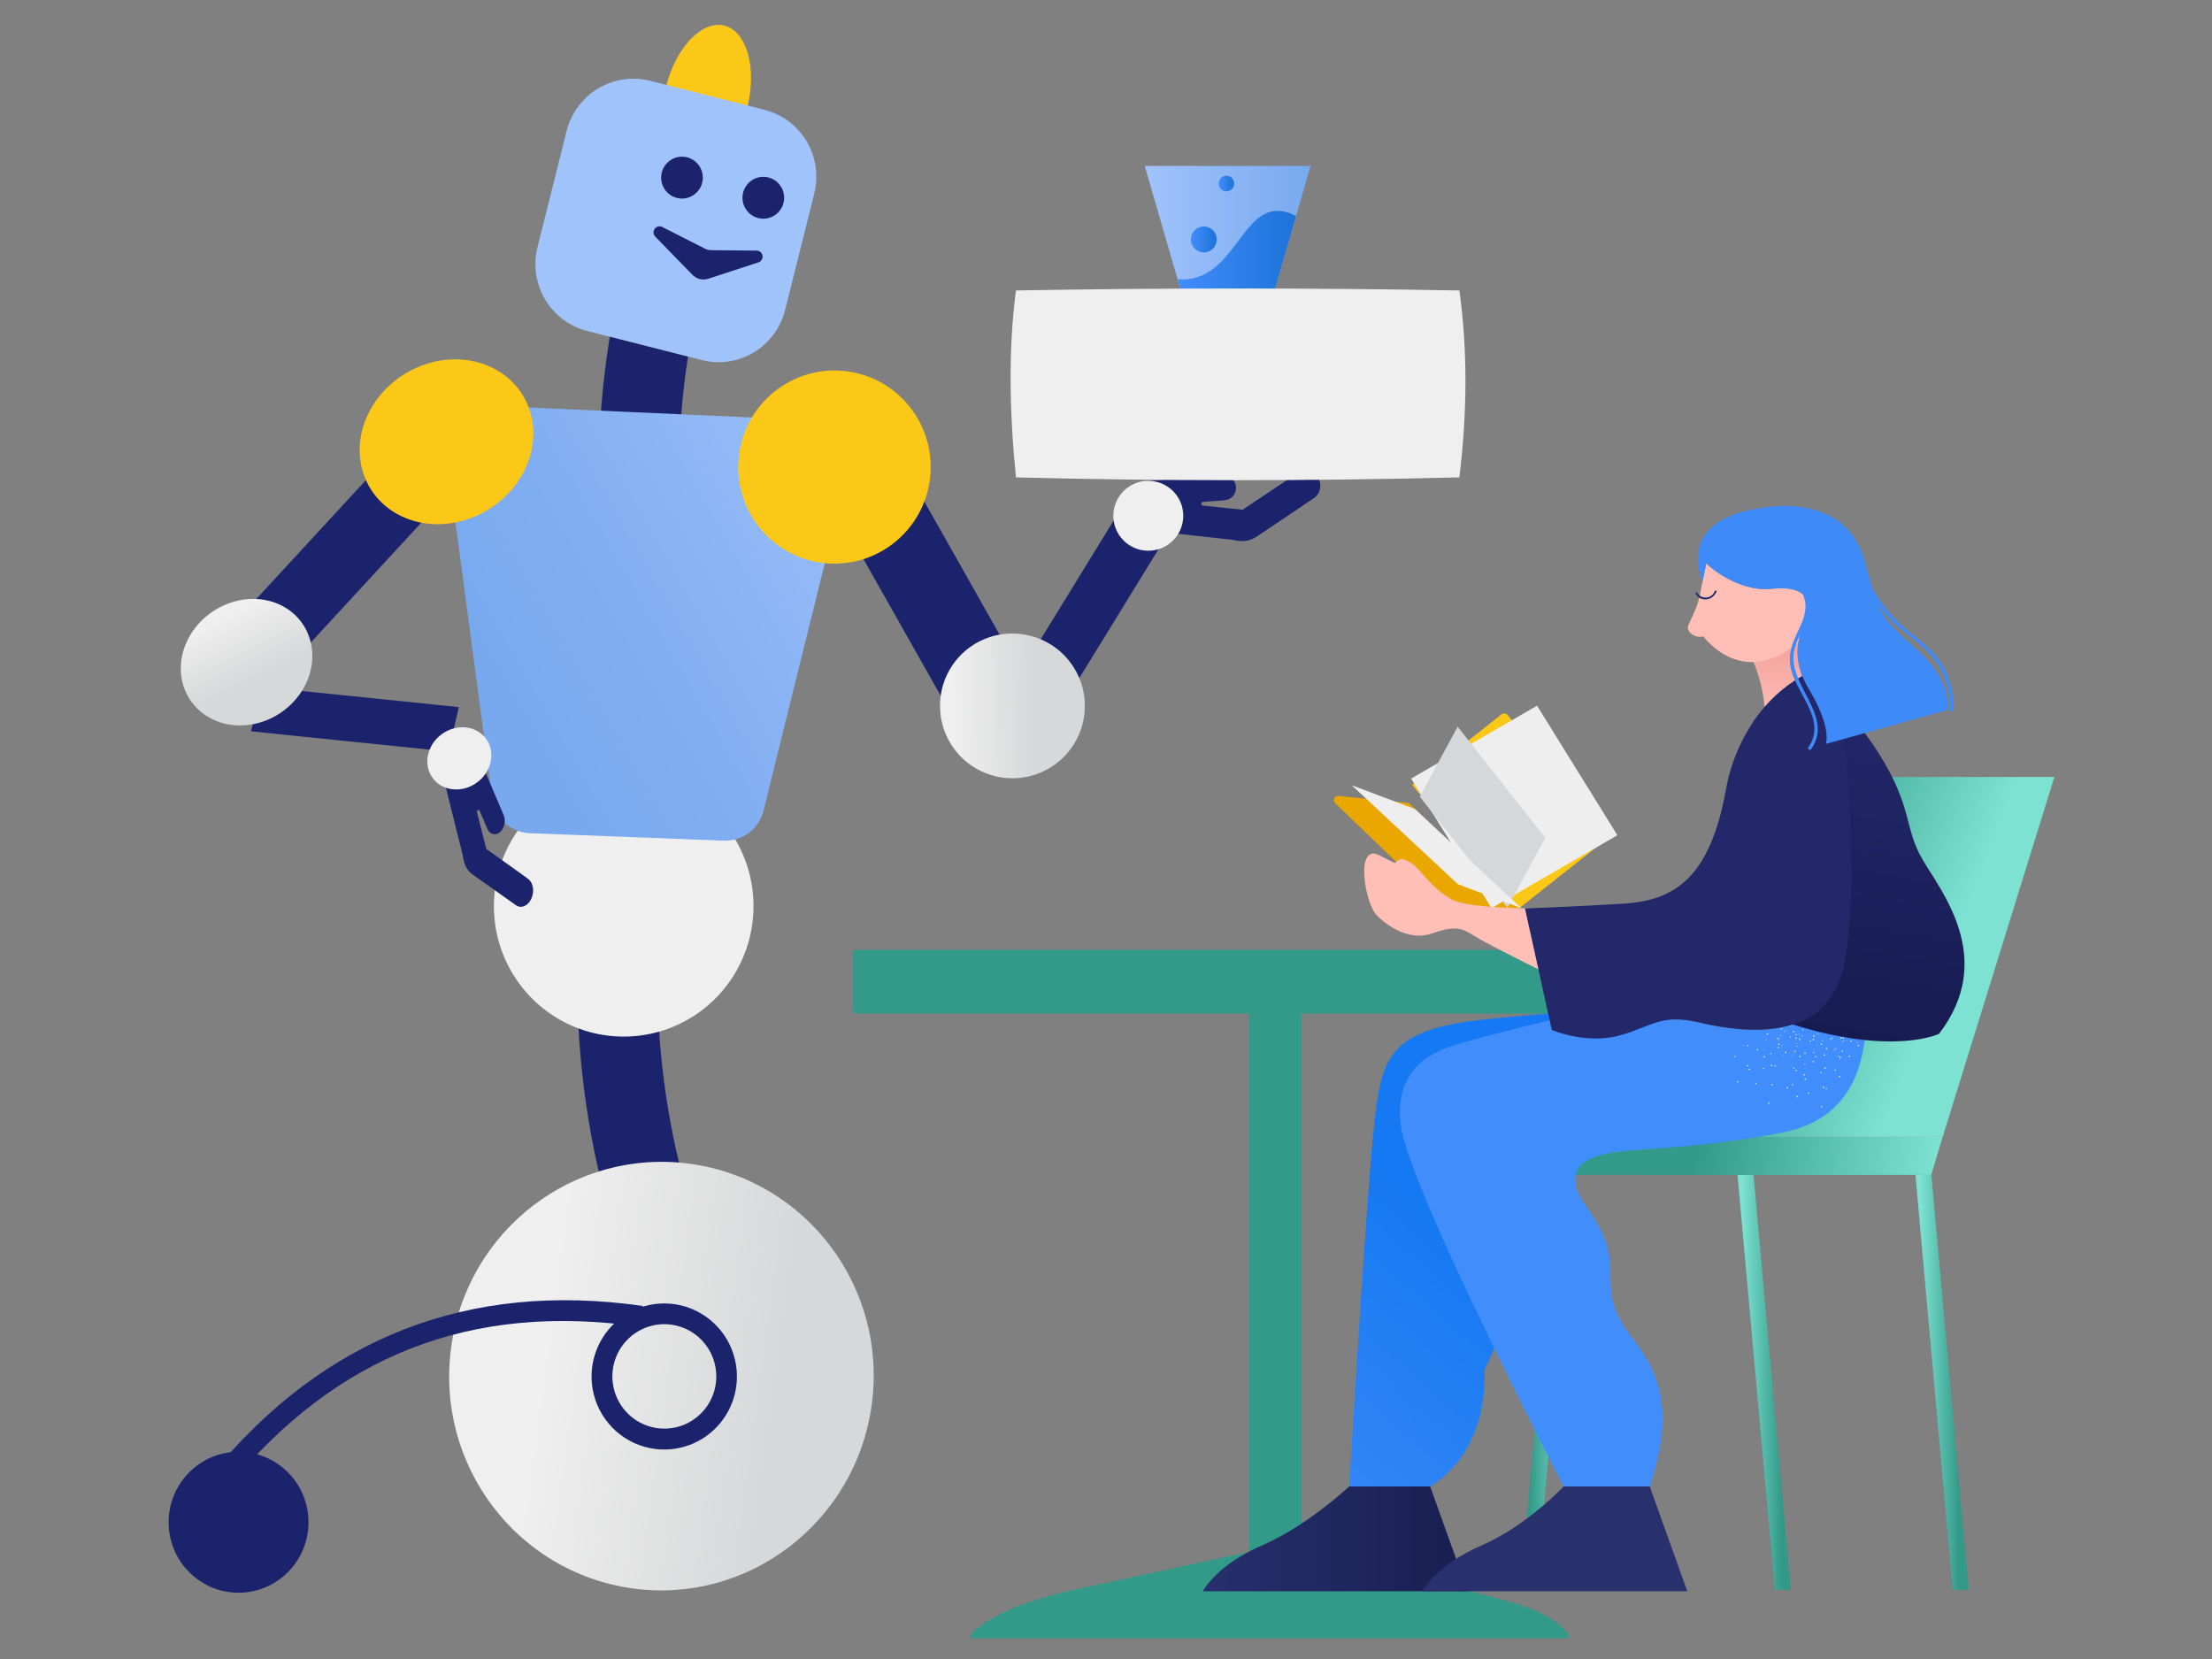 <svg width="560" height="420" viewBox="0 0 560 420" fill="none" xmlns="http://www.w3.org/2000/svg">
<rect x="0" y="0" width="560" height="420" fill="#808080" stroke="none"/>
<path d="M328.845 249.92H316.905V400.241H328.845V249.92Z" fill="#339989"/>
<path d="M320.714 264.516C321.952 264.512 322.869 263.585 322.868 262.338C322.867 261.019 321.997 260.151 320.678 260.153C319.428 260.155 318.508 261.071 318.507 262.314C318.507 263.575 319.454 264.52 320.714 264.516Z" fill="#339989"/>
<path d="M318.735 269.038C318.762 267.937 318.023 267.119 316.979 267.096C316.954 267.095 316.931 267.1 316.906 267.1V270.789C317.938 270.781 318.709 270.051 318.735 269.038Z" fill="#339989"/>
<path d="M325.742 263.207C327.034 263.271 328.195 262.271 328.19 260.988C328.186 259.818 327.414 258.808 326.169 258.663C324.914 258.517 323.636 259.488 323.667 260.835C323.604 262.07 324.545 263.147 325.742 263.207Z" fill="#339989"/>
<path d="M322.071 269.491C323.14 269.613 324.064 268.642 324.103 267.555C324.141 266.507 323.206 265.591 322.154 265.589C320.963 265.586 320.103 266.411 320.096 267.564C320.089 268.625 320.968 269.483 322.071 269.491Z" fill="#339989"/>
<path d="M328.845 256.6V251.952C327.912 252.318 327.183 253.27 327.182 254.27C327.181 255.37 327.866 256.244 328.845 256.6Z" fill="#339989"/>
<path d="M319.254 259.526C320.539 259.572 321.728 258.423 321.728 257.141C321.728 255.917 320.735 254.654 319.321 254.738C317.954 254.72 316.996 255.698 316.939 257.072C316.881 258.464 318.09 259.484 319.254 259.526Z" fill="#339989"/>
<path d="M328.845 251.717V249.92H320.503C320.419 250.231 320.378 250.559 320.39 250.917C320.172 250.497 319.909 250.171 319.607 249.92H316.905V254.221C317.237 254.367 317.595 254.453 317.954 254.443C318.738 254.421 319.476 254.172 319.878 253.49C320.236 252.883 320.408 252.166 320.649 251.531C321.203 252.68 322.181 253.296 323.604 253.065C325.072 252.827 325.61 251.76 325.872 250.281C326.645 251.487 327.665 251.954 328.845 251.717Z" fill="#339989"/>
<path d="M324.597 253.238C323.173 253.268 322.05 254.267 322.006 255.648C321.965 256.94 323.163 258.208 324.489 258.212C325.662 258.214 327.006 257.235 326.951 255.761C327.133 254.522 325.87 253.211 324.597 253.238Z" fill="#339989"/>
<path d="M317.596 263.701C317.599 263.092 317.323 262.544 316.905 262.168V265.276C317.318 264.901 317.592 264.355 317.596 263.701Z" fill="#339989"/>
<path d="M327.263 268.185C327.901 268.194 328.465 267.913 328.845 267.475V264.818C328.484 264.38 327.955 264.097 327.339 264.08C326.261 264.051 325.235 265.054 325.232 266.137C325.23 267.231 326.161 268.17 327.263 268.185Z" fill="#339989"/>
<path d="M328.845 273.148V269.604C328.8 269.601 328.757 269.592 328.711 269.592C327.702 269.593 326.925 270.383 326.936 271.394C326.948 272.407 327.733 273.173 328.747 273.159C328.781 273.158 328.812 273.15 328.845 273.148Z" fill="#339989"/>
<path d="M326.3 277.988C326.298 277.18 325.701 276.599 324.878 276.603C324.057 276.608 323.479 277.191 323.485 278.009C323.491 278.786 324.135 279.434 324.897 279.43C325.64 279.427 326.301 278.747 326.3 277.988Z" fill="#339989"/>
<path d="M326.318 282.232C325.727 282.221 325.247 282.663 325.239 283.223C325.233 283.738 325.709 284.186 326.269 284.194C326.83 284.201 327.298 283.773 327.313 283.24C327.328 282.701 326.876 282.242 326.318 282.232Z" fill="#339989"/>
<path d="M319.867 274.121C319.865 273.278 319.137 272.549 318.279 272.53C317.732 272.518 317.207 272.858 316.905 273.333V275.042C317.191 275.475 317.687 275.76 318.264 275.764C319.23 275.769 319.87 275.113 319.867 274.121Z" fill="#339989"/>
<path d="M328.845 275.84C328.725 276.061 328.654 276.32 328.656 276.611C328.658 276.856 328.731 277.09 328.845 277.302V275.84Z" fill="#339989"/>
<path d="M325.215 272.783C325.228 271.86 324.426 271.032 323.504 271.017C322.601 271.002 321.757 271.842 321.759 272.753C321.762 273.731 322.494 274.462 323.476 274.468C324.466 274.474 325.2 273.762 325.215 272.783Z" fill="#339989"/>
<path d="M320.938 279.399C320.941 278.62 320.443 278.119 319.668 278.12C318.942 278.122 318.34 278.695 318.334 279.39C318.328 280.017 319.023 280.713 319.659 280.718C320.355 280.725 320.935 280.127 320.938 279.399Z" fill="#339989"/>
<path d="M321.146 283.763C320.651 283.725 320.274 284.035 320.232 284.514C320.189 285.006 320.543 285.453 321.003 285.488C321.469 285.523 321.908 285.136 321.943 284.657C321.976 284.217 321.602 283.798 321.146 283.763Z" fill="#339989"/>
<path d="M328.845 400.863H316.905C316.56 400.863 316.281 400.584 316.281 400.24V249.92C316.281 249.576 316.56 249.296 316.905 249.296H328.845C329.189 249.296 329.468 249.576 329.468 249.92V400.24C329.468 400.584 329.189 400.863 328.845 400.863ZM317.528 399.617H328.222V250.543H317.528V399.617Z" fill="#339989"/>
<path d="M327.47 393.659V393.644H327.422H315.53H315.482V393.659L272.221 403.051C260.532 405.631 250.666 409.423 246.264 414.127H315.482H327.471H396.689C392.291 408.665 384.853 406.692 372.406 403.507L327.47 393.659Z" fill="#339989"/>
<path d="M396.688 414.75H246.264C246.015 414.75 245.791 414.603 245.692 414.375C245.593 414.147 245.639 413.883 245.808 413.701C249.961 409.264 259.293 405.266 272.086 402.443L315.234 393.075C315.311 393.04 315.394 393.021 315.482 393.021H327.47C327.563 393.021 327.65 393.042 327.729 393.077L372.539 402.898C384.614 405.988 392.576 408.027 397.174 413.736C397.324 413.923 397.354 414.18 397.251 414.396C397.147 414.613 396.928 414.75 396.688 414.75ZM247.813 413.504H395.308C390.828 408.866 383.29 406.936 372.25 404.11L327.337 394.268L315.615 394.268L272.353 403.66C260.845 406.2 252.233 409.664 247.813 413.504Z" fill="#339989"/>
<path d="M429.177 241.073H216.573V255.991H429.177V241.073Z" fill="#339989"/>
<path d="M429.177 256.614H216.573C216.229 256.614 215.95 256.335 215.95 255.991V241.073C215.95 240.729 216.229 240.45 216.573 240.45H429.176C429.52 240.45 429.8 240.729 429.8 241.073V255.991C429.8 256.335 429.521 256.614 429.177 256.614ZM217.197 255.368H428.553V241.696H217.197V255.368Z" fill="#339989"/>
<path d="M357.517 198.729L380.114 180.859C380.586 180.486 381.281 180.554 381.666 181.011L406.874 210.944C407.259 211.401 407.189 212.075 406.716 212.448L384.12 230.318L357.517 198.729Z" fill="#FCC817"/>
<path d="M338.991 201.504L356.716 203.319L386.958 232.423L366.434 230.322C366.164 230.294 365.915 230.182 365.731 230.004L337.973 203.292C337.23 202.577 337.904 201.393 338.991 201.504Z" fill="#E9A700"/>
<path d="M377.589 229.899L409.464 211.448L389.128 178.656L357.253 197.107L377.589 229.899Z" fill="#EEEEEE"/>
<path d="M359.445 201.702L369.021 183.962L391.215 212.077L381.639 229.817L359.445 201.702Z" fill="#D6D7D8"/>
<path d="M358.223 204.829L342.193 198.783L369.105 223.854L385.136 229.9L358.223 204.829Z" fill="#EEEEEE"/>
<path d="M498.421 402.5H494.369L484.916 297.443H488.922L488.956 297.322L498.421 402.5Z" fill="url(#paint0_linear_6_272)"/>
<path d="M453.387 402.5H449.335L439.882 297.443H443.888L443.922 297.322L453.387 402.5Z" fill="url(#paint1_linear_6_272)"/>
<path d="M384.891 402.5H388.944L398.395 297.443H394.39L394.357 297.322L384.891 402.5Z" fill="url(#paint2_linear_6_272)"/>
<path d="M341.6 402.5H345.653L355.104 297.443H351.099L351.065 297.322L341.6 402.5Z" fill="url(#paint3_linear_6_272)"/>
<path d="M394.355 297.432L488.924 297.445L491.825 287.805H394.355V297.432Z" fill="url(#paint4_linear_6_272)"/>
<path d="M491.825 287.805H438.127L466.402 196.7L520.1 196.7L491.825 287.805Z" fill="url(#paint5_linear_6_272)"/>
<path d="M394.355 297.432L351.024 297.52V287.774L394.355 287.805V297.432Z" fill="url(#paint6_linear_6_272)"/>
<path d="M348.647 231.809C348.647 231.809 355.204 238.837 362.446 236.333C369.688 233.829 370.458 235.379 375.125 238.039C377.139 239.185 384.886 243.158 390.918 246.135L387.988 229.994C380.643 229.905 370.681 229.439 367.545 227.721C362.399 224.892 359.585 219.989 357.388 218.592C355.171 217.179 354.43 217.054 353.176 218.492C353.176 218.492 351.971 217.982 348.974 216.412C342.968 213.718 345.607 229.032 348.647 231.809Z" fill="#FFBEB6"/>
<path d="M362.069 376.317H341.568C341.568 376.317 345.725 306.387 347.669 286.983C349.623 267.481 350.814 260.516 377.447 257.908C407.859 254.929 426.343 254.988 426.343 254.988L395.698 280.873C388.536 286.923 385.426 296.519 387.676 305.626L388.036 307.083C389.364 312.464 388.843 318.137 386.555 323.185L375.798 346.918C375.8 346.917 377.546 366.751 362.069 376.317Z" fill="url(#paint7_linear_6_272)"/>
<path d="M472.567 260.534C471.527 264.569 471.821 282.765 451.087 286.758C427.054 291.386 412.558 290.434 405.61 292.331C399.964 293.873 398.34 296.031 398.937 300.039C399.536 304.041 405.265 308.688 407.066 316.297C408.867 323.905 405.473 328.676 412.774 338.078C419.896 347.251 424.219 356.351 417.653 376.317L395.853 376.319C395.853 376.319 356.647 300.804 354.649 284.988C352.65 269.171 364.499 265.635 370.101 264.029C372.222 263.417 379.291 261.466 393.648 257.941C396.721 260.01 403.594 263.882 409.937 262.154C418.42 259.834 420.344 256.553 430.181 258.874C436.014 260.248 446.394 262.099 454.716 259.098C460.618 260.049 466.588 260.528 472.567 260.534Z" fill="#428DFC"/>
<path d="M456.299 171.175C452.811 173.134 449.68 175.672 447.04 178.681L446.741 178.913C446.355 174.965 445.384 171.099 443.858 167.439C447.068 167.221 450.881 165.894 455.273 162.641C454.817 165.526 455.173 168.481 456.299 171.175Z" fill="url(#paint8_linear_6_272)"/>
<path d="M457.774 155.025C457.577 156.386 455.856 158.959 455.272 162.64C441.028 174.69 431.242 161.115 431.242 161.115C429.175 161.721 426.652 159.866 427.462 158.196C430.735 151.442 430.263 150.506 431.018 147.192C431.215 146.328 431.378 145.545 431.515 144.878C431.535 144.79 431.555 144.701 431.569 144.62C431.677 144.069 431.766 143.612 431.827 143.272L431.942 142.612C431.942 142.612 439.516 150.01 448.584 149.05C457.652 148.097 458.135 152.514 457.774 155.025Z" fill="#FFBEB6"/>
<path opacity="0.71" d="M460.615 261.554C460.566 261.521 460.5 261.532 460.466 261.58C460.433 261.623 460.439 261.686 460.482 261.72C460.483 261.721 460.485 261.722 460.486 261.723C460.535 261.756 460.601 261.745 460.635 261.696C460.665 261.65 460.656 261.59 460.615 261.554ZM451.527 267.067C451.471 267.08 451.435 267.134 451.445 267.189C451.457 267.246 451.511 267.281 451.567 267.27C451.62 267.259 451.656 267.209 451.649 267.156C451.641 267.099 451.589 267.059 451.533 267.066C451.531 267.066 451.529 267.066 451.527 267.067ZM451.139 264.59C451.08 264.595 451.039 264.647 451.044 264.705C451.057 264.765 451.113 264.803 451.173 264.794C451.23 264.783 451.266 264.728 451.255 264.671C451.248 264.618 451.199 264.581 451.147 264.588C451.145 264.588 451.142 264.589 451.139 264.59ZM450.738 262.099C450.681 262.115 450.646 262.17 450.656 262.228C450.666 262.283 450.718 262.319 450.772 262.31C450.828 262.301 450.866 262.249 450.86 262.194C450.851 262.135 450.798 262.093 450.738 262.099ZM441.329 264.616C441.284 264.591 441.227 264.602 441.194 264.643C441.158 264.686 441.163 264.751 441.207 264.787C441.25 264.823 441.314 264.818 441.351 264.774C441.353 264.772 441.356 264.769 441.357 264.765C441.391 264.717 441.378 264.651 441.329 264.616ZM456.061 264.031C456.033 263.985 455.972 263.971 455.926 264C455.923 264.001 455.921 264.003 455.918 264.004C455.874 264.029 455.858 264.086 455.884 264.13C455.887 264.134 455.889 264.137 455.891 264.14C455.915 264.186 455.972 264.205 456.018 264.18C456.021 264.178 456.025 264.177 456.027 264.174C456.075 264.147 456.093 264.086 456.065 264.038C456.064 264.036 456.062 264.033 456.061 264.031ZM454.749 261.888C454.719 261.844 454.66 261.829 454.613 261.854C454.592 261.875 454.572 261.888 454.565 261.909V261.923C454.553 261.95 454.559 261.984 454.579 262.005C454.58 262.012 454.585 262.018 454.593 262.019H454.6C454.607 262.026 454.613 262.039 454.627 262.045C454.655 262.054 454.687 262.051 454.715 262.039C454.765 262.006 454.78 261.939 454.749 261.888ZM453.437 259.751C453.407 259.704 453.344 259.69 453.297 259.722C453.25 259.753 453.237 259.815 453.268 259.862C453.297 259.907 453.357 259.921 453.403 259.893C453.451 259.865 453.467 259.801 453.438 259.753C453.438 259.752 453.438 259.751 453.437 259.751ZM446.53 265.57C446.472 265.559 446.417 265.595 446.401 265.652C446.385 265.708 446.418 265.765 446.474 265.781C446.53 265.796 446.587 265.763 446.603 265.708C446.604 265.705 446.604 265.702 446.605 265.699C446.613 265.644 446.583 265.59 446.53 265.57ZM447.115 263.133C447.058 263.12 447.002 263.153 446.986 263.208C446.976 263.267 447.013 263.321 447.071 263.331C447.122 263.341 447.173 263.312 447.19 263.262C447.201 263.206 447.169 263.151 447.115 263.133ZM464.749 270.831C464.684 270.742 464.561 270.721 464.471 270.783C464.384 270.849 464.368 270.973 464.433 271.061C464.498 271.144 464.616 271.164 464.702 271.103C464.79 271.045 464.814 270.927 464.756 270.839C464.753 270.837 464.751 270.833 464.749 270.831ZM461.995 266.944C461.933 266.856 461.811 266.835 461.723 266.896C461.634 266.955 461.609 267.073 461.665 267.163C461.668 267.167 461.671 267.172 461.675 267.176C461.737 267.264 461.859 267.286 461.947 267.223C462.036 267.158 462.057 267.034 461.995 266.944ZM459.243 263.065C459.177 262.976 459.055 262.955 458.964 263.017C458.876 263.076 458.852 263.195 458.911 263.282C458.912 263.285 458.915 263.287 458.917 263.29C458.979 263.38 459.103 263.401 459.193 263.338C459.28 263.276 459.303 263.155 459.243 263.065ZM447.855 279.106C447.749 279.089 447.648 279.158 447.624 279.263C447.606 279.369 447.678 279.469 447.783 279.487C447.785 279.487 447.785 279.487 447.787 279.487C447.895 279.506 447.999 279.433 448.018 279.324C448.018 279.324 448.018 279.324 448.018 279.324C448.036 279.221 447.968 279.125 447.866 279.107C447.863 279.107 447.859 279.107 447.855 279.106ZM448.651 274.403C448.545 274.385 448.446 274.456 448.427 274.561C448.427 274.563 448.426 274.565 448.426 274.567C448.407 274.674 448.477 274.777 448.582 274.799C448.691 274.814 448.792 274.742 448.814 274.635C448.827 274.527 448.757 274.427 448.651 274.403ZM449.446 269.708C449.339 269.694 449.239 269.766 449.215 269.871C449.198 269.979 449.272 270.079 449.379 270.096C449.484 270.112 449.582 270.043 449.603 269.94C449.624 269.835 449.557 269.732 449.45 269.71C449.449 269.708 449.448 269.708 449.446 269.708ZM450.235 265.011C450.129 265 450.033 265.072 450.01 265.175C449.991 265.283 450.063 265.388 450.172 265.407C450.28 265.426 450.385 265.353 450.404 265.245C450.423 265.136 450.351 265.032 450.242 265.013C450.24 265.013 450.238 265.013 450.235 265.011ZM451.037 260.315C450.931 260.297 450.831 260.369 450.813 260.475C450.813 260.477 450.813 260.477 450.813 260.479C450.79 260.582 450.855 260.685 450.958 260.708C450.962 260.709 450.966 260.709 450.969 260.71C451.072 260.729 451.172 260.663 451.192 260.56C451.192 260.556 451.193 260.551 451.194 260.547C451.212 260.44 451.144 260.339 451.037 260.315ZM468.685 263.371C468.595 263.31 468.473 263.335 468.412 263.426C468.351 263.517 468.376 263.639 468.466 263.7C468.468 263.702 468.471 263.704 468.474 263.706C468.567 263.761 468.685 263.733 468.746 263.644C468.806 263.557 468.783 263.438 468.697 263.378C468.692 263.376 468.689 263.373 468.685 263.371ZM457.815 276.554C457.709 276.576 457.643 276.679 457.666 276.785C457.689 276.89 457.792 276.957 457.897 276.934C458.006 276.911 458.077 276.805 458.053 276.696C458.024 276.592 457.92 276.53 457.815 276.554ZM456.755 271.912C456.654 271.93 456.585 272.025 456.602 272.127C456.603 272.132 456.604 272.138 456.606 272.144C456.628 272.249 456.731 272.316 456.836 272.293C456.836 272.293 456.836 272.293 456.837 272.293C456.946 272.27 457.016 272.164 456.993 272.055C456.968 271.95 456.862 271.886 456.759 271.912C456.757 271.912 456.756 271.912 456.755 271.912ZM455.688 267.264C455.583 267.29 455.519 267.396 455.545 267.501C455.567 267.606 455.67 267.674 455.775 267.65C455.775 267.65 455.775 267.65 455.776 267.65C455.884 267.626 455.953 267.521 455.932 267.413C455.904 267.307 455.795 267.241 455.688 267.264ZM454.627 262.623C454.522 262.648 454.458 262.754 454.483 262.857C454.483 262.859 454.484 262.859 454.484 262.861C454.503 262.961 454.6 263.027 454.701 263.007C454.705 263.006 454.71 263.005 454.715 263.004C454.818 262.984 454.886 262.886 454.866 262.783C454.865 262.78 454.865 262.776 454.864 262.772C454.838 262.667 454.734 262.6 454.627 262.623ZM439.984 273.682C439.901 273.624 439.789 273.645 439.732 273.727C439.727 273.734 439.722 273.742 439.719 273.75C439.662 273.839 439.689 273.957 439.778 274.014C439.778 274.015 439.779 274.016 439.78 274.016C439.87 274.075 439.989 274.05 440.048 273.961C440.05 273.959 440.051 273.956 440.052 273.954C440.107 273.86 440.076 273.739 439.984 273.682ZM442.52 269.653C442.432 269.593 442.314 269.617 442.255 269.703C442.252 269.707 442.25 269.711 442.248 269.714C442.188 269.805 442.213 269.926 442.302 269.987C442.399 270.035 442.517 270.006 442.581 269.919C442.634 269.828 442.607 269.711 442.52 269.653ZM445.048 265.617C444.959 265.557 444.838 265.58 444.777 265.669C444.776 265.669 444.775 265.67 444.775 265.671C444.715 265.763 444.74 265.886 444.831 265.947C444.833 265.948 444.835 265.95 444.837 265.951C444.924 266.009 445.041 265.983 445.098 265.896C445.099 265.894 445.101 265.891 445.102 265.889C445.162 265.799 445.138 265.678 445.048 265.617ZM447.571 261.582C447.48 261.526 447.363 261.556 447.308 261.646C447.307 261.648 447.306 261.648 447.306 261.65C447.247 261.734 447.269 261.848 447.352 261.906C447.357 261.909 447.362 261.912 447.367 261.915C447.459 261.969 447.578 261.942 447.639 261.853C447.697 261.764 447.67 261.644 447.581 261.587C447.577 261.586 447.574 261.584 447.571 261.582ZM462.308 275.444C462.222 275.466 462.17 275.553 462.192 275.639C462.194 275.648 462.197 275.655 462.2 275.662C462.226 275.751 462.319 275.801 462.408 275.774C462.411 275.773 462.414 275.772 462.417 275.771C462.507 275.74 462.556 275.643 462.526 275.553C462.501 275.465 462.41 275.415 462.323 275.439C462.317 275.441 462.313 275.442 462.308 275.444ZM460.969 271.401C460.879 271.428 460.829 271.523 460.856 271.612C460.857 271.617 460.859 271.621 460.861 271.626C460.891 271.717 460.986 271.767 461.078 271.741C461.171 271.708 461.219 271.605 461.186 271.513C461.153 271.425 461.06 271.377 460.969 271.401ZM459.854 267.474C459.849 267.441 459.829 267.411 459.8 267.393H459.793C459.747 267.356 459.685 267.346 459.63 267.366C459.536 267.398 459.487 267.501 459.52 267.594C459.521 267.595 459.521 267.596 459.521 267.597C459.552 267.687 459.649 267.734 459.739 267.706C459.783 267.694 459.819 267.661 459.834 267.617C459.869 267.579 459.876 267.523 459.854 267.474ZM458.298 263.331C458.201 263.362 458.151 263.466 458.182 263.562C458.218 263.651 458.315 263.697 458.407 263.671C458.497 263.644 458.547 263.549 458.52 263.46C458.519 263.455 458.517 263.451 458.515 263.446C458.486 263.355 458.389 263.303 458.298 263.331ZM444.62 274.152C444.531 274.11 444.425 274.145 444.382 274.233C444.338 274.32 444.37 274.427 444.457 274.471C444.548 274.511 444.654 274.476 444.701 274.389C444.734 274.301 444.699 274.202 444.62 274.152ZM446.523 270.354C446.435 270.312 446.328 270.348 446.286 270.436C446.242 270.518 446.273 270.62 446.355 270.664C446.357 270.665 446.359 270.666 446.361 270.667C446.439 270.712 446.539 270.686 446.584 270.607C446.587 270.602 446.59 270.597 446.592 270.592C446.639 270.509 446.611 270.403 446.53 270.356C446.527 270.356 446.525 270.355 446.523 270.354ZM448.427 266.557C448.339 266.515 448.232 266.551 448.19 266.639C448.145 266.717 448.172 266.817 448.25 266.862C448.255 266.865 448.26 266.868 448.265 266.87C448.354 266.912 448.46 266.876 448.503 266.788C448.543 266.703 448.51 266.601 448.427 266.557ZM450.323 262.752C450.235 262.721 450.135 262.754 450.086 262.834C450.044 262.923 450.08 263.029 450.168 263.072C450.254 263.113 450.358 263.081 450.405 262.997C450.445 262.906 450.41 262.8 450.323 262.752ZM466.565 266.06C466.505 265.987 466.399 265.975 466.326 266.035C466.321 266.038 466.317 266.042 466.313 266.046C466.241 266.099 466.227 266.199 466.281 266.27C466.285 266.275 466.289 266.28 466.293 266.285C466.346 266.358 466.447 266.373 466.521 266.32C466.527 266.315 466.532 266.31 466.538 266.305C466.612 266.245 466.624 266.135 466.565 266.06ZM463.784 262.841C463.716 262.771 463.607 262.767 463.533 262.827C463.461 262.893 463.454 263.006 463.519 263.078C463.581 263.148 463.687 263.153 463.756 263.092C463.833 263.032 463.848 262.923 463.788 262.847C463.787 262.845 463.785 262.843 463.784 262.841ZM453.838 274.458C453.739 274.456 453.656 274.53 453.647 274.628C453.644 274.727 453.72 274.809 453.819 274.812C453.911 274.816 453.99 274.748 454.001 274.656C454.007 274.556 453.936 274.47 453.838 274.458ZM454.144 270.225C454.048 270.219 453.966 270.293 453.96 270.388C453.955 270.484 454.027 270.567 454.123 270.573C454.217 270.578 454.298 270.509 454.307 270.416C454.313 270.318 454.24 270.234 454.144 270.225ZM454.449 265.992C454.361 265.979 454.279 266.04 454.267 266.129C454.266 266.135 454.266 266.142 454.266 266.148C454.26 266.244 454.333 266.326 454.429 266.332C454.523 266.34 454.605 266.27 454.613 266.176C454.62 266.082 454.55 265.999 454.457 265.992C454.454 265.992 454.452 265.992 454.449 265.992ZM454.756 261.751C454.659 261.743 454.575 261.813 454.565 261.908V261.922C454.567 261.955 454.576 261.988 454.592 262.017H454.598C454.605 262.024 454.612 262.038 454.625 262.044C454.654 262.074 454.692 262.093 454.734 262.099C454.83 262.105 454.911 262.03 454.917 261.935C454.923 261.839 454.851 261.758 454.756 261.751ZM439.378 267.352C439.312 267.281 439.203 267.273 439.127 267.332C439.055 267.398 439.05 267.51 439.113 267.583C439.175 267.657 439.284 267.666 439.356 267.604C439.357 267.604 439.357 267.604 439.358 267.603C439.431 267.54 439.441 267.428 439.378 267.352ZM442.587 264.569C442.522 264.501 442.415 264.495 442.343 264.555C442.268 264.611 442.253 264.716 442.308 264.789C442.311 264.793 442.314 264.796 442.316 264.8C442.381 264.873 442.493 264.882 442.568 264.82C442.642 264.76 442.654 264.649 442.593 264.575C442.591 264.574 442.59 264.571 442.587 264.569ZM464.674 265.325C464.642 265.28 464.582 265.262 464.531 265.284C464.481 265.312 464.462 265.376 464.491 265.426V265.427C464.513 265.474 464.57 265.495 464.618 265.472C464.62 265.471 464.624 265.47 464.627 265.467C464.679 265.441 464.7 265.377 464.674 265.325ZM463.444 263.147C463.415 263.099 463.352 263.081 463.301 263.107C463.251 263.134 463.232 263.199 463.261 263.25C463.288 263.3 463.353 263.319 463.404 263.29C463.452 263.26 463.469 263.198 463.444 263.147ZM454.138 266.55C454.086 266.534 454.031 266.564 454.016 266.615C454.016 266.616 454.016 266.617 454.016 266.618C454 266.673 454.03 266.73 454.084 266.747C454.141 266.761 454.196 266.728 454.213 266.672C454.224 266.617 454.191 266.562 454.138 266.55ZM454.81 264.134C454.762 264.116 454.709 264.141 454.692 264.189C454.69 264.193 454.689 264.197 454.688 264.202C454.67 264.254 454.697 264.311 454.749 264.329C454.751 264.33 454.753 264.331 454.756 264.331C454.813 264.344 454.869 264.316 454.892 264.263C454.906 264.205 454.869 264.148 454.812 264.134C454.811 264.134 454.811 264.134 454.81 264.134ZM455.49 261.718C455.436 261.702 455.378 261.734 455.362 261.788C455.362 261.789 455.362 261.791 455.361 261.793C455.348 261.848 455.381 261.903 455.436 261.915C455.487 261.931 455.542 261.901 455.557 261.85C455.557 261.849 455.558 261.848 455.558 261.847C455.574 261.793 455.544 261.735 455.49 261.718ZM459.398 265.597C459.346 265.599 459.305 265.643 459.308 265.696C459.308 265.702 459.308 265.707 459.31 265.712C459.321 265.766 459.37 265.804 459.425 265.801C459.481 265.792 459.52 265.74 459.514 265.685C459.507 265.63 459.457 265.59 459.402 265.596C459.402 265.596 459.4 265.597 459.398 265.597ZM459.093 263.105C459.039 263.105 459.004 263.16 459.004 263.221C459.016 263.275 459.065 263.313 459.12 263.309C459.179 263.302 459.222 263.248 459.216 263.19C459.216 263.189 459.216 263.188 459.216 263.187C459.207 263.131 459.155 263.095 459.101 263.104C459.097 263.104 459.095 263.105 459.093 263.105ZM450.221 263.105C450.182 263.071 450.122 263.075 450.087 263.114C450.084 263.118 450.081 263.122 450.078 263.126C450.045 263.171 450.054 263.234 450.099 263.269C450.144 263.302 450.207 263.293 450.242 263.248C450.276 263.203 450.266 263.14 450.221 263.105ZM451.772 261.139C451.733 261.104 451.673 261.108 451.638 261.146C451.635 261.15 451.632 261.155 451.629 261.159C451.595 261.196 451.597 261.255 451.634 261.288C451.637 261.291 451.64 261.293 451.642 261.295C451.688 261.332 451.754 261.326 451.791 261.282C451.825 261.239 451.818 261.176 451.776 261.142C451.774 261.141 451.773 261.139 451.772 261.139ZM465.708 268.087C465.648 268.103 465.613 268.164 465.629 268.224C465.631 268.228 465.632 268.233 465.633 268.237C465.656 268.297 465.721 268.33 465.782 268.312C465.845 268.287 465.878 268.219 465.857 268.156C465.834 268.095 465.768 268.065 465.708 268.087ZM464.783 265.379C464.721 265.398 464.684 265.465 464.701 265.528C464.726 265.59 464.794 265.621 464.857 265.603C464.916 265.585 464.948 265.522 464.929 265.464C464.928 265.461 464.926 265.456 464.925 265.453C464.907 265.393 464.846 265.36 464.786 265.377C464.786 265.378 464.784 265.378 464.783 265.379ZM463.852 262.67C463.788 262.692 463.754 262.761 463.776 262.824C463.776 262.825 463.777 262.826 463.777 262.827C463.777 262.834 463.777 262.834 463.784 262.841C463.813 262.89 463.871 262.914 463.927 262.903C463.988 262.878 464.02 262.809 464.001 262.746C463.981 262.683 463.914 262.651 463.852 262.67ZM453.79 267.345C453.727 267.322 453.658 267.348 453.627 267.407C453.599 267.466 453.623 267.535 453.681 267.564C453.734 267.593 453.8 267.576 453.83 267.524C453.833 267.519 453.835 267.514 453.837 267.51C453.87 267.45 453.848 267.379 453.79 267.345ZM455.042 264.773C454.981 264.752 454.915 264.779 454.886 264.835C454.856 264.89 454.875 264.959 454.93 264.989C454.931 264.99 454.932 264.991 454.933 264.991C454.99 265.024 455.062 265.004 455.094 264.948C455.095 264.947 455.095 264.945 455.096 264.944C455.123 264.881 455.099 264.809 455.042 264.773ZM456.299 262.208C456.239 262.183 456.169 262.205 456.136 262.262C456.112 262.322 456.135 262.389 456.191 262.419C456.243 262.449 456.309 262.431 456.34 262.379C456.342 262.374 456.344 262.37 456.346 262.365C456.377 262.311 456.359 262.243 456.306 262.212C456.304 262.21 456.301 262.209 456.299 262.208ZM470.201 263.793C470.159 263.743 470.083 263.735 470.033 263.778C470.032 263.778 470.031 263.778 470.03 263.779C469.982 263.823 469.976 263.897 470.017 263.949C470.061 263.998 470.136 264.002 470.186 263.958C470.186 263.957 470.187 263.957 470.187 263.956C470.235 263.914 470.241 263.842 470.201 263.793ZM459.8 267.393H459.793C459.729 267.395 459.68 267.446 459.678 267.509C459.671 267.569 459.715 267.624 459.777 267.63C459.78 267.631 459.783 267.631 459.787 267.631C459.804 267.632 459.82 267.628 459.834 267.617C459.881 267.612 459.914 267.569 459.909 267.522C459.916 267.458 459.871 267.4 459.806 267.393C459.804 267.393 459.802 267.393 459.8 267.393ZM459.977 264.535C459.911 264.529 459.853 264.577 459.848 264.643C459.842 264.709 459.89 264.767 459.956 264.772C459.959 264.772 459.961 264.773 459.964 264.773C460.028 264.777 460.082 264.73 460.086 264.667C460.086 264.666 460.086 264.665 460.086 264.664C460.093 264.601 460.048 264.543 459.983 264.536C459.981 264.535 459.979 264.535 459.977 264.535ZM460.153 261.683C460.094 261.675 460.041 261.716 460.032 261.775C460.032 261.781 460.031 261.786 460.031 261.793C460.024 261.857 460.07 261.914 460.134 261.921C460.136 261.921 460.138 261.922 460.14 261.922C460.206 261.923 460.26 261.872 460.262 261.806C460.269 261.746 460.225 261.691 460.164 261.685C460.16 261.683 460.157 261.683 460.153 261.683ZM450.01 262.704C449.969 262.66 449.899 262.657 449.854 262.698C449.852 262.7 449.85 262.702 449.848 262.704C449.8 262.745 449.794 262.818 449.834 262.868C449.877 262.919 449.953 262.925 450.004 262.882C450.055 262.839 450.062 262.763 450.019 262.712C450.015 262.71 450.013 262.708 450.01 262.704ZM452.152 260.812C452.108 260.763 452.034 260.758 451.985 260.802C451.984 260.803 451.983 260.804 451.982 260.805C451.937 260.846 451.934 260.917 451.975 260.962C451.977 260.964 451.979 260.966 451.982 260.968C452.015 261.014 452.08 261.025 452.127 260.991C452.131 260.988 452.135 260.985 452.138 260.981C452.188 260.94 452.196 260.865 452.154 260.814C452.153 260.814 452.153 260.813 452.152 260.812ZM461.255 279.964C461.144 279.951 461.044 280.031 461.031 280.142C461.031 280.144 461.03 280.146 461.03 280.148C461.023 280.258 461.104 280.355 461.214 280.366C461.326 280.375 461.425 280.294 461.439 280.182C461.449 280.072 461.367 279.974 461.258 279.964C461.256 279.964 461.255 279.964 461.255 279.964ZM461.649 275.071C461.54 275.06 461.443 275.141 461.432 275.251C461.432 275.252 461.432 275.253 461.432 275.255C461.427 275.367 461.511 275.462 461.623 275.472C461.733 275.482 461.831 275.4 461.84 275.288C461.849 275.178 461.767 275.08 461.656 275.071C461.653 275.071 461.651 275.071 461.649 275.071ZM462.057 270.177C461.947 270.164 461.846 270.244 461.834 270.355C461.821 270.465 461.9 270.565 462.011 270.578C462.015 270.578 462.019 270.578 462.023 270.579C462.136 270.59 462.236 270.508 462.248 270.395C462.25 270.284 462.167 270.19 462.057 270.177ZM462.459 265.283C462.347 265.279 462.251 265.362 462.241 265.474C462.233 265.584 462.314 265.68 462.425 265.691C462.537 265.699 462.635 265.614 462.643 265.5C462.649 265.391 462.568 265.294 462.459 265.283ZM443.036 270.585C442.967 270.5 442.843 270.488 442.758 270.559C442.755 270.561 442.753 270.563 442.75 270.565C442.666 270.629 442.649 270.747 442.712 270.831C442.716 270.836 442.719 270.84 442.723 270.844C442.798 270.93 442.926 270.942 443.016 270.871C443.096 270.797 443.105 270.671 443.036 270.585ZM446.775 267.414C446.705 267.327 446.58 267.314 446.492 267.384C446.406 267.453 446.392 267.579 446.462 267.666C446.464 267.669 446.466 267.671 446.468 267.674C446.542 267.757 446.666 267.768 446.754 267.7C446.838 267.626 446.847 267.499 446.775 267.414ZM450.514 264.235C450.442 264.149 450.315 264.137 450.229 264.208C450.146 264.285 450.135 264.41 450.202 264.501C450.275 264.585 450.402 264.594 450.487 264.522C450.574 264.454 450.588 264.329 450.52 264.243C450.518 264.24 450.516 264.237 450.514 264.235ZM454.253 261.065C454.185 260.978 454.06 260.964 453.975 261.032C453.972 261.034 453.97 261.036 453.967 261.038C453.885 261.114 453.872 261.24 453.94 261.33C454.014 261.414 454.141 261.423 454.226 261.351C454.312 261.283 454.327 261.158 454.259 261.072C454.257 261.069 454.255 261.067 454.253 261.065ZM468.134 267.216C468.027 267.247 467.965 267.36 467.996 267.468C468.027 267.577 468.141 267.638 468.248 267.606C468.251 267.606 468.254 267.605 468.256 267.604C468.364 267.573 468.426 267.459 468.394 267.352C468.363 267.243 468.25 267.182 468.142 267.213C468.14 267.214 468.137 267.216 468.134 267.216ZM466.761 262.548C466.721 262.539 466.679 262.539 466.639 262.548C466.53 262.583 466.471 262.697 466.503 262.806C466.543 262.914 466.662 262.969 466.77 262.928C466.871 262.89 466.926 262.781 466.897 262.677C466.876 262.614 466.825 262.565 466.761 262.548ZM452.574 275.186C452.472 275.137 452.351 275.18 452.301 275.281C452.253 275.38 452.289 275.499 452.383 275.554C452.485 275.601 452.605 275.562 452.662 275.466C452.714 275.365 452.677 275.241 452.577 275.187C452.576 275.187 452.575 275.187 452.574 275.186ZM454.817 270.824C454.72 270.774 454.6 270.811 454.55 270.909C454.548 270.912 454.547 270.916 454.546 270.919C454.495 271.014 454.53 271.132 454.624 271.184C454.625 271.184 454.627 271.184 454.627 271.185C454.727 271.239 454.852 271.2 454.904 271.1C454.905 271.098 454.906 271.098 454.906 271.096C454.958 271.002 454.924 270.883 454.83 270.83C454.826 270.828 454.821 270.826 454.817 270.824ZM457.054 266.454C456.954 266.411 456.838 266.452 456.789 266.55C456.738 266.647 456.775 266.768 456.872 266.82C456.874 266.821 456.876 266.822 456.878 266.823C456.972 266.872 457.089 266.836 457.139 266.742C457.14 266.739 457.142 266.737 457.142 266.734C457.195 266.634 457.158 266.509 457.057 266.456C457.056 266.455 457.055 266.455 457.054 266.454ZM459.297 262.092C459.195 262.046 459.075 262.087 459.024 262.188C458.978 262.29 459.024 262.409 459.125 262.456C459.221 262.499 459.333 262.463 459.385 262.372C459.437 262.271 459.4 262.147 459.3 262.094C459.299 262.094 459.298 262.093 459.297 262.092ZM470.411 264.487C470.306 264.524 470.249 264.638 470.282 264.746C470.328 264.847 470.44 264.899 470.547 264.868C470.652 264.829 470.704 264.714 470.665 264.61C470.665 264.607 470.663 264.605 470.663 264.603C470.627 264.502 470.516 264.45 470.416 264.486C470.415 264.487 470.413 264.487 470.411 264.487ZM455.082 277.425C454.977 277.382 454.856 277.43 454.81 277.533C454.769 277.635 454.813 277.751 454.912 277.799C455.009 277.846 455.126 277.804 455.173 277.707C455.174 277.703 455.176 277.7 455.177 277.697C455.226 277.596 455.183 277.474 455.082 277.425ZM457.128 272.988C457.022 272.945 456.902 272.993 456.856 273.097C456.812 273.201 456.861 273.32 456.965 273.364C457.068 273.407 457.184 273.361 457.23 273.26C457.274 273.156 457.228 273.037 457.128 272.988ZM459.175 268.558C459.076 268.511 458.958 268.552 458.91 268.651C458.91 268.652 458.91 268.652 458.91 268.653C458.861 268.754 458.902 268.875 459.002 268.924C459.103 268.973 459.224 268.932 459.273 268.832C459.322 268.731 459.281 268.61 459.181 268.56C459.179 268.559 459.177 268.558 459.175 268.558ZM461.22 264.12C461.123 264.072 461.006 264.112 460.958 264.21C460.958 264.212 460.956 264.214 460.956 264.215C460.911 264.317 460.956 264.436 461.058 264.481C461.15 264.531 461.264 264.497 461.314 264.405C461.317 264.399 461.32 264.392 461.323 264.386C461.368 264.285 461.324 264.167 461.224 264.121C461.223 264.121 461.222 264.12 461.22 264.12ZM465.694 272.349C465.582 272.347 465.489 272.434 465.483 272.546C465.484 272.658 465.576 272.75 465.688 272.75C465.793 272.749 465.88 272.67 465.891 272.566C465.895 272.452 465.807 272.355 465.694 272.349ZM465.898 267.461C465.784 267.457 465.688 267.545 465.68 267.659C465.678 267.768 465.762 267.86 465.871 267.869C465.981 267.875 466.075 267.79 466.082 267.679C466.082 267.677 466.082 267.674 466.082 267.672C466.089 267.563 466.006 267.469 465.898 267.461ZM466.088 262.575C465.976 262.574 465.88 262.659 465.871 262.772C465.868 262.885 465.959 262.98 466.072 262.983C466.073 262.983 466.074 262.983 466.075 262.983C466.184 262.987 466.278 262.903 466.285 262.793C466.287 262.679 466.201 262.585 466.088 262.575ZM448.61 269.591C448.54 269.511 448.42 269.501 448.339 269.57C448.333 269.575 448.328 269.58 448.324 269.585C448.243 269.656 448.235 269.78 448.306 269.86C448.308 269.861 448.308 269.863 448.31 269.863C448.381 269.946 448.507 269.955 448.588 269.883C448.591 269.881 448.593 269.879 448.595 269.876C448.678 269.809 448.69 269.688 448.623 269.606C448.619 269.602 448.615 269.596 448.61 269.591ZM452.2 266.27C452.123 266.188 451.993 266.183 451.911 266.26C451.828 266.337 451.824 266.467 451.901 266.549C451.976 266.63 452.103 266.637 452.186 266.563C452.27 266.492 452.281 266.366 452.209 266.281C452.207 266.277 452.203 266.274 452.2 266.27ZM455.789 262.956C455.712 262.874 455.583 262.869 455.5 262.946C455.418 263.023 455.413 263.153 455.49 263.235C455.565 263.316 455.692 263.322 455.775 263.249C455.86 263.177 455.87 263.052 455.799 262.967C455.796 262.964 455.793 262.96 455.789 262.956ZM457.033 269.265C456.97 269.212 456.878 269.219 456.824 269.281C456.821 269.285 456.818 269.289 456.815 269.293C456.767 269.361 456.783 269.455 456.849 269.504C456.913 269.556 457.007 269.547 457.06 269.484C457.113 269.42 457.104 269.326 457.041 269.273C457.039 269.27 457.036 269.267 457.033 269.265ZM459.243 266.311C459.175 266.258 459.077 266.271 459.025 266.338C458.973 266.406 458.985 266.503 459.052 266.555C459.12 266.608 459.217 266.595 459.269 266.529C459.322 266.462 459.31 266.364 459.243 266.311ZM461.445 263.358C461.376 263.311 461.283 263.323 461.227 263.385C461.179 263.455 461.194 263.551 461.261 263.603C461.328 263.649 461.419 263.638 461.472 263.576C461.525 263.51 461.514 263.415 461.45 263.362C461.448 263.361 461.447 263.359 461.445 263.358ZM464.633 270.769C464.551 270.75 464.468 270.796 464.443 270.877C464.427 270.959 464.473 271.041 464.551 271.068C464.631 271.085 464.71 271.038 464.735 270.96C464.761 270.882 464.719 270.798 464.642 270.771C464.64 270.771 464.637 270.769 464.633 270.769ZM465.538 267.196C465.462 267.177 465.384 267.222 465.364 267.299C465.362 267.303 465.362 267.308 465.361 267.312C465.338 267.389 465.38 267.471 465.458 267.495C465.46 267.496 465.462 267.496 465.463 267.496C465.548 267.517 465.633 267.466 465.654 267.381C465.671 267.297 465.62 267.216 465.538 267.196ZM466.455 263.622C466.37 263.604 466.287 263.655 466.265 263.738C466.243 263.812 466.286 263.89 466.361 263.912C466.365 263.913 466.37 263.914 466.374 263.915C466.451 263.941 466.535 263.899 466.562 263.822C466.563 263.819 466.564 263.816 466.565 263.813C466.584 263.731 466.536 263.649 466.455 263.622ZM453.375 262.48C453.336 262.408 453.246 262.383 453.175 262.423C453.174 262.423 453.173 262.424 453.172 262.425C453.1 262.46 453.071 262.547 453.107 262.618C453.11 262.624 453.113 262.63 453.117 262.635C453.157 262.707 453.247 262.732 453.318 262.692C453.319 262.692 453.32 262.691 453.321 262.69C453.395 262.648 453.419 262.553 453.375 262.48ZM456.544 260.601C456.501 260.528 456.407 260.504 456.333 260.546C456.262 260.586 456.237 260.676 456.276 260.747C456.277 260.748 456.278 260.749 456.278 260.75C456.317 260.824 456.409 260.853 456.483 260.815C456.485 260.813 456.487 260.812 456.489 260.811C456.562 260.769 456.586 260.675 456.544 260.601ZM467.509 263.167C467.466 263.155 467.419 263.171 467.394 263.208C467.379 263.252 467.399 263.302 467.441 263.323C467.483 263.34 467.532 263.32 467.55 263.278C467.55 263.277 467.55 263.276 467.55 263.276C467.565 263.235 467.548 263.188 467.509 263.167ZM464.497 265.685C464.452 265.634 464.373 265.63 464.322 265.676C464.318 265.679 464.316 265.682 464.313 265.685C464.259 265.728 464.25 265.808 464.294 265.863C464.297 265.868 464.301 265.872 464.306 265.876C464.358 265.93 464.441 265.932 464.496 265.883C464.55 265.838 464.558 265.756 464.512 265.701C464.508 265.695 464.502 265.69 464.497 265.685ZM466.891 263.358C466.836 263.303 466.748 263.303 466.694 263.358C466.639 263.413 466.639 263.501 466.694 263.555C466.753 263.605 466.841 263.599 466.891 263.541C466.936 263.489 466.936 263.41 466.891 263.358Z" fill="white"/>
<path d="M490.895 261.725C490.895 261.725 479.406 267.346 453.9 259.376C447.632 257.393 441.502 254.997 435.551 252.203L443.839 182.772C444.81 181.34 445.877 179.976 447.034 178.689C447.034 178.689 447.027 178.682 447.041 178.682C447.258 178.438 447.476 178.199 447.693 177.968C447.728 177.924 447.767 177.883 447.809 177.846C448.033 177.614 448.251 177.383 448.468 177.165C448.944 176.688 449.406 176.246 449.869 175.824C450.093 175.62 450.325 175.415 450.548 175.225C451.221 174.633 451.874 174.116 452.479 173.66C452.683 173.511 452.881 173.36 453.077 173.217C454.049 172.516 454.9 171.979 455.572 171.584C455.845 171.427 456.089 171.291 456.3 171.175C456.245 171.039 456.191 170.903 456.151 170.767C456.212 170.726 456.28 170.678 456.342 170.631C464.156 175.974 470.771 182.89 475.764 190.939C484.241 204.476 482.025 209.471 486.627 217.447C491.221 225.423 505.599 242.566 490.895 261.725Z" fill="url(#paint9_linear_6_272)"/>
<path d="M466.809 244.397C465.082 253.108 459.964 257.45 453.9 259.376C445.721 261.975 435.824 260.199 430.182 258.872C420.345 256.552 418.421 259.832 409.937 262.153C401.453 264.466 392.861 260.758 392.861 260.758L386.069 229.982C386.069 229.982 398.245 229.56 411.093 228.764C423.989 227.967 432.881 222.196 436.926 200.003C437.989 193.834 440.346 187.961 443.84 182.771C444.812 181.339 445.879 179.975 447.035 178.688C447.035 178.688 447.028 178.681 447.042 178.681C447.26 178.437 447.477 178.198 447.695 177.967C447.729 177.923 447.768 177.882 447.81 177.845C448.035 177.613 448.252 177.383 448.47 177.164C448.945 176.681 449.408 176.238 449.87 175.823C450.095 175.619 450.326 175.415 450.55 175.224C451.222 174.632 451.875 174.115 452.48 173.659C452.684 173.51 452.882 173.36 453.079 173.217C454.051 172.515 454.901 171.978 455.574 171.583C455.846 171.427 456.09 171.291 456.301 171.175C456.746 172.285 457.28 173.357 457.899 174.38C463.983 184.541 462.196 188.359 462.196 188.359L466.615 187.127C469.031 202.978 469.732 229.628 466.809 244.397Z" fill="#23286B"/>
<path d="M362.07 376.317H341.568C341.568 376.317 330.867 386.372 319.403 391.291C307.939 396.209 304.5 402.85 304.5 402.85L371.57 402.848L362.07 376.317Z" fill="url(#paint10_linear_6_272)"/>
<path d="M417.652 376.317L395.852 376.317C395.852 376.317 386.45 386.371 374.986 391.29C363.521 396.209 360.082 402.849 360.082 402.849L427.153 402.847L417.652 376.317Z" fill="#28306D"/>
<path d="M429.299 150.367C430.599 152.469 433.512 152.118 434.56 149.806C434.686 149.527 434.267 149.368 434.142 149.645C433.668 150.94 432.235 151.606 430.941 151.131C430.404 150.934 429.95 150.557 429.656 150.065C429.502 149.814 429.144 150.118 429.299 150.367Z" fill="#1C2868"/>
<path d="M491.741 168.37C489.532 164.615 486.099 162.199 482.779 159.512C479.221 156.564 476.255 152.966 474.036 148.91C473.46 147.063 472.839 144.852 472.097 142.121C468.038 127.183 452.641 126.591 441.539 129.456C430.567 132.287 427.943 139.406 431.016 147.191C431.411 145.469 431.683 144.054 431.825 143.271L431.94 142.611C431.94 142.611 439.514 150.009 448.582 149.049C452.737 148.613 455.086 149.304 456.381 150.422C457.033 151.782 457.243 153.315 456.978 154.8C456.635 156.938 455.601 158.83 454.725 160.785C453.605 163.281 452.806 165.749 453.239 168.507C454.317 175.387 462.754 182.128 457.808 189.195C457.493 189.644 458.23 190.07 458.542 189.624C464.528 181.07 452.194 173.211 454.255 164.465C454.616 163.118 455.115 161.811 455.747 160.567C455.545 161.247 455.386 161.939 455.272 162.639C454.769 165.77 455.095 169.71 457.895 174.378C463.979 184.539 462.192 188.357 462.192 188.357L492.981 179.754C492.981 179.754 494.538 172.826 485.585 164.7C479.678 159.34 477.462 157.724 475.471 152.959C476.322 154.185 477.248 155.357 478.245 156.469C481.162 159.71 484.988 161.881 488.037 164.967C491.891 168.893 493.922 174.257 493.637 179.754C493.618 180.301 494.468 180.3 494.487 179.754C494.686 175.774 493.733 171.822 491.741 168.37Z" fill="#3E8AF8"/>
<path d="M167.073 339.897L185.131 330.62C163.269 287.599 166.668 242.641 166.718 242.233L146.48 240.5C146.328 242.539 142.523 291.473 167.073 339.897Z" fill="#1B236D"/>
<path d="M154.19 149.921L174.175 146.475C166.008 98.867 182.493 56.967 182.696 56.559L163.883 48.842C163.117 50.779 145.009 96.349 154.19 149.921Z" fill="#1B236D"/>
<path d="M174.733 294.633C204.152 298.66 224.746 325.981 220.688 355.647C216.63 385.314 189.544 406.162 160.175 402.135C130.806 398.108 110.162 370.786 114.22 341.12C118.176 311.454 145.313 290.606 174.733 294.633Z" fill="url(#paint11_linear_6_272)"/>
<path d="M162.204 196.663C168.652 197.519 174.703 200.279 179.589 204.593C184.476 208.907 187.978 214.581 189.654 220.896C191.33 227.212 191.103 233.885 189.002 240.071C186.901 246.257 183.02 251.678 177.852 255.646C172.684 259.614 166.46 261.952 159.968 262.364C153.477 262.775 147.01 261.242 141.387 257.957C135.763 254.673 131.236 249.786 128.378 243.914C125.52 238.042 124.461 231.451 125.333 224.973C126.49 216.307 131.023 208.457 137.937 203.149C144.851 197.84 153.579 195.507 162.204 196.663Z" fill="url(#paint12_linear_6_272)"/>
<path d="M183.254 212.822L134.154 210.936C131.807 210.857 129.564 209.942 127.826 208.355C126.089 206.767 124.97 204.611 124.669 202.27L112.749 113.119C112.573 111.777 112.691 110.412 113.096 109.121C113.5 107.83 114.181 106.644 115.09 105.645C115.999 104.647 117.115 103.86 118.359 103.341C119.602 102.821 120.944 102.582 122.29 102.639L206.389 106.411C207.755 106.471 209.091 106.837 210.299 107.482C211.507 108.126 212.557 109.033 213.372 110.136C214.188 111.239 214.749 112.511 215.014 113.859C215.279 115.208 215.242 116.598 214.905 117.931L193.302 205.227C192.756 207.463 191.458 209.441 189.626 210.825C187.795 212.21 185.544 212.915 183.254 212.822Z" fill="url(#paint13_linear_6_272)"/>
<path d="M183.406 6.483C177.725 5.056 171.08 12.04 168.595 22.03L189.189 27.229C191.674 17.239 189.087 7.962 183.406 6.483Z" fill="#FCC817"/>
<path d="M177.624 91.149L148.711 83.809C146.491 83.251 144.402 82.258 142.564 80.887C140.726 79.516 139.176 77.793 138.003 75.818C136.829 73.843 136.055 71.655 135.726 69.378C135.396 67.102 135.517 64.783 136.081 62.554L143.436 33.193C144.563 28.687 147.423 24.814 151.389 22.425C155.355 20.036 160.102 19.326 164.588 20.45L193.5 27.79C195.721 28.348 197.81 29.341 199.648 30.712C201.485 32.084 203.035 33.806 204.209 35.781C205.383 37.756 206.156 39.945 206.486 42.221C206.816 44.497 206.695 46.817 206.13 49.046L198.775 78.406C198.229 80.644 197.247 82.752 195.886 84.606C194.525 86.461 192.811 88.026 190.844 89.211C188.877 90.396 186.696 91.177 184.427 91.51C182.158 91.843 179.846 91.72 177.624 91.149Z" fill="url(#paint14_linear_6_272)"/>
<path d="M42.694 385.669C42.534 375.818 50.33 367.702 60.105 367.543C69.881 367.383 77.934 375.24 78.094 385.092C78.253 394.944 70.457 403.059 60.682 403.219C50.906 403.378 42.853 395.521 42.694 385.669Z" fill="#1B236D"/>
<path d="M165.755 366.81C162.144 366.331 158.755 364.786 156.019 362.371C153.282 359.956 151.32 356.778 150.382 353.242C149.443 349.705 149.57 345.968 150.747 342.504C151.923 339.04 154.096 336.005 156.99 333.782C159.884 331.56 163.369 330.251 167.004 330.02C170.639 329.79 174.26 330.649 177.409 332.488C180.559 334.327 183.094 337.064 184.694 340.352C186.294 343.64 186.888 347.331 186.399 350.958C185.747 355.808 183.207 360.201 179.337 363.172C175.467 366.144 170.583 367.452 165.755 366.81ZM170.015 335.36C167.436 334.997 164.808 335.411 162.463 336.55C160.118 337.689 158.162 339.501 156.843 341.758C155.524 344.014 154.901 346.613 155.053 349.226C155.205 351.839 156.125 354.347 157.697 356.434C159.269 358.521 161.421 360.092 163.882 360.949C166.343 361.805 169.001 361.909 171.521 361.246C174.04 360.583 176.307 359.184 178.035 357.225C179.762 355.267 180.873 352.837 181.225 350.244C181.695 346.778 180.779 343.266 178.678 340.476C176.578 337.687 173.463 335.847 170.015 335.36Z" fill="#1B236D"/>
<path d="M57.663 376.597L53.606 373.233C81.909 338.622 118.633 324.299 162.711 330.62L161.95 335.87C119.246 329.753 85.105 343.057 57.663 376.597Z" fill="#1B236D"/>
<path d="M193.246 55.366C190.333 55.366 187.971 52.993 187.971 50.065C187.971 47.138 190.333 44.764 193.246 44.764C196.16 44.764 198.522 47.138 198.522 50.065C198.522 52.993 196.16 55.366 193.246 55.366Z" fill="#1B236D"/>
<path d="M172.653 50.269C169.739 50.269 167.378 47.896 167.378 44.968C167.378 42.04 169.739 39.667 172.653 39.667C175.566 39.667 177.928 42.04 177.928 44.968C177.928 47.896 175.566 50.269 172.653 50.269Z" fill="#1B236D"/>
<path d="M179.348 70.556L191.928 66.448C192.292 66.353 192.608 66.125 192.816 65.809C193.023 65.493 193.106 65.111 193.049 64.737C192.992 64.363 192.8 64.024 192.508 63.784C192.217 63.545 191.847 63.422 191.471 63.441L180.109 63.339C179.488 63.338 178.878 63.18 178.334 62.88L167.682 57.477C167.358 57.304 166.983 57.254 166.626 57.336C166.269 57.419 165.953 57.628 165.737 57.926C165.521 58.223 165.42 58.589 165.451 58.956C165.482 59.323 165.644 59.667 165.907 59.923L175.24 69.506C175.751 70.061 176.411 70.455 177.14 70.641C177.869 70.828 178.636 70.798 179.348 70.556Z" fill="#1B236D"/>
<path d="M312.2 109.564H309.4L289.8 42L331.8 42L312.2 109.564Z" fill="url(#paint15_linear_6_272)"/>
<path d="M320.354 114.1C319.331 111.41 315.442 109.408 310.8 109.408C306.158 109.408 302.269 111.41 301.246 114.1H320.354Z" fill="url(#paint16_linear_6_272)"/>
<path d="M298.122 70.687L309.4 109.564H312.2L328.125 54.668C314.254 47.617 313.926 71.978 298.122 70.687Z" fill="url(#paint17_linear_6_272)"/>
<path d="M304.758 63.913C306.567 63.913 308.032 62.439 308.032 60.62C308.032 58.802 306.567 57.328 304.758 57.328C302.95 57.328 301.484 58.802 301.484 60.62C301.484 62.439 302.95 63.913 304.758 63.913Z" fill="url(#paint18_linear_6_272)"/>
<path d="M310.488 48.44C311.573 48.44 312.453 47.556 312.453 46.465C312.453 45.374 311.573 44.49 310.488 44.49C309.403 44.49 308.524 45.374 308.524 46.465C308.524 47.556 309.403 48.44 310.488 48.44Z" fill="url(#paint19_linear_6_272)"/>
<path d="M312.453 84.322C313.538 84.322 314.417 83.438 314.417 82.347C314.417 81.256 313.538 80.372 312.453 80.372C311.368 80.372 310.488 81.256 310.488 82.347C310.488 83.438 311.368 84.322 312.453 84.322Z" fill="url(#paint20_linear_6_272)"/>
<path d="M287.273 133.928L312.163 136.677C314.683 137.331 316.542 136.933 318.292 135.756L332.563 126.159C332.98 125.884 333.339 125.528 333.618 125.113C333.897 124.698 334.091 124.232 334.188 123.742C334.286 123.252 334.285 122.747 334.186 122.257C334.087 121.767 333.891 121.301 333.611 120.887C333.316 120.438 332.931 120.054 332.479 119.762C331.864 119.373 331.148 119.173 330.42 119.189C329.692 119.205 328.985 119.435 328.388 119.851L326.392 121.149L314.599 129.044L311 128.677L304.54 127.997C304.423 127.981 304.316 127.922 304.24 127.831C304.163 127.74 304.124 127.625 304.128 127.506C304.133 127.388 304.181 127.276 304.264 127.191C304.347 127.107 304.459 127.056 304.577 127.049L310.015 126.651C310.845 126.59 311.618 126.201 312.162 125.571C312.706 124.941 312.978 124.121 312.917 123.29C312.887 122.879 312.777 122.477 312.591 122.109C312.406 121.74 312.15 121.411 311.838 121.141C311.525 120.872 311.163 120.666 310.771 120.536C310.379 120.406 309.965 120.355 309.554 120.385L290.536 121.772L290.893 126.63L288.347 126.343L287.273 133.928Z" fill="#1B236D"/>
<path d="M255.902 174.151L284.255 128.007L295.76 135.023L267.412 181.166L255.902 174.151Z" fill="#1B236D"/>
<path d="M224.379 109.93L265.337 182.391L247.436 192.563L206.478 120.097L224.379 109.93Z" fill="#1B236D"/>
<path d="M209.736 142.645C196.308 141.808 186.105 130.205 186.946 116.728C187.787 103.252 199.355 93.006 212.783 93.843C226.211 94.68 236.415 106.284 235.573 119.76C234.732 133.237 223.164 143.483 209.736 142.645Z" fill="#FCC817"/>
<path d="M257.395 160.419C261.017 160.633 264.495 161.916 267.387 164.106C270.279 166.296 272.455 169.295 273.641 172.721C274.827 176.148 274.969 179.85 274.049 183.358C273.129 186.865 271.188 190.021 268.472 192.425C265.756 194.83 262.387 196.375 258.791 196.866C255.196 197.356 251.536 196.769 248.275 195.18C245.013 193.59 242.297 191.069 240.47 187.936C238.643 184.803 237.787 181.199 238.011 177.58C238.152 175.18 238.765 172.831 239.817 170.668C240.868 168.506 242.336 166.572 244.137 164.977C245.938 163.383 248.036 162.16 250.311 161.377C252.586 160.595 254.994 160.269 257.395 160.419Z" fill="url(#paint21_linear_6_272)"/>
<path d="M281.878 131.224C281.522 126.35 285.186 122.111 290.063 121.755C294.94 121.398 299.182 125.06 299.539 129.934C299.895 134.807 296.23 139.047 291.354 139.403C286.477 139.759 282.235 136.097 281.878 131.224Z" fill="url(#paint22_linear_6_272)"/>
<path d="M111.431 193.556L117.15 216.51C117.471 219.016 118.312 220.439 119.653 221.389L130.585 229.143C130.901 229.372 131.255 229.512 131.624 229.553C131.993 229.595 132.372 229.537 132.738 229.385C133.103 229.232 133.449 228.987 133.754 228.664C134.059 228.341 134.319 227.946 134.517 227.502C134.735 227.028 134.88 226.508 134.942 225.974C135.021 225.251 134.939 224.533 134.705 223.908C134.472 223.283 134.099 222.78 133.632 222.462L132.133 221.357L123.123 214.932L122.275 211.628L120.768 205.687C120.743 205.577 120.751 205.455 120.79 205.345C120.829 205.235 120.896 205.145 120.978 205.092C121.061 205.039 121.152 205.026 121.236 205.057C121.319 205.088 121.388 205.161 121.428 205.26L123.362 209.792C123.658 210.484 124.16 210.967 124.758 211.134C125.356 211.302 126 211.141 126.551 210.687C126.823 210.462 127.065 210.171 127.261 209.832C127.457 209.492 127.604 209.111 127.693 208.709C127.783 208.307 127.813 207.893 127.782 207.489C127.751 207.086 127.66 206.702 127.514 206.359L120.755 190.508L117.536 193.169L116.956 190.818L111.431 193.556Z" fill="#1B236D"/>
<path d="M66.172 173.886L116.156 179.014L113.548 190.275L63.565 185.152L66.172 173.886Z" fill="#1B236D"/>
<path d="M118.82 119.14L66.74 175.604L52.024 165.58L104.108 109.114L118.82 119.14Z" fill="#1B236D"/>
<path d="M92.02 119.939C88.469 109.319 95.001 97.085 106.608 92.614C118.215 88.142 130.502 93.127 134.052 103.748C137.603 114.368 131.072 126.602 119.465 131.074C107.858 135.545 95.57 130.56 92.02 119.939Z" fill="#FCC817"/>
<path d="M78.29 161.311C79.289 164.22 79.334 167.436 78.419 170.551C77.504 173.667 75.671 176.542 73.15 178.812C70.63 181.083 67.537 182.647 64.261 183.307C60.986 183.967 57.676 183.693 54.751 182.519C51.826 181.346 49.417 179.325 47.83 176.714C46.242 174.103 45.546 171.018 45.831 167.851C46.117 164.683 47.37 161.575 49.431 158.92C51.493 156.265 54.272 154.182 57.414 152.935C59.496 152.102 61.689 151.658 63.866 151.629C66.043 151.599 68.162 151.985 70.102 152.763C72.041 153.541 73.763 154.697 75.168 156.164C76.573 157.631 77.634 159.38 78.29 161.311Z" fill="url(#paint23_linear_6_272)"/>
<path d="M112.669 185.323C116.674 183.009 121.541 184.119 123.54 187.802C125.539 191.485 123.913 196.347 119.907 198.66C115.902 200.974 111.035 199.864 109.036 196.181C107.037 192.498 108.664 187.636 112.669 185.323Z" fill="url(#paint24_linear_6_272)"/>
<path d="M369.459 120.856C331.4 121.809 293.985 121.804 257.205 120.856C255.524 104.077 255.275 88.155 257.205 73.538C294.624 72.863 332.042 72.863 369.459 73.538C371.588 88.817 371.438 104.624 369.459 120.856Z" fill="#EFEFEF"/>
<defs>
<linearGradient id="paint0_linear_6_272" x1="484.975" y1="349.911" x2="498.479" y2="349.911" gradientUnits="userSpaceOnUse">
<stop offset="0.09" stop-color="#7DE2D1"/>
<stop offset="0.818" stop-color="#339989"/>
</linearGradient>
<linearGradient id="paint1_linear_6_272" x1="439.924" y1="349.911" x2="453.429" y2="349.911" gradientUnits="userSpaceOnUse">
<stop offset="0.09" stop-color="#7DE2D1"/>
<stop offset="0.818" stop-color="#339989"/>
</linearGradient>
<linearGradient id="paint2_linear_6_272" x1="398.395" y1="349.911" x2="384.891" y2="349.911" gradientUnits="userSpaceOnUse">
<stop offset="0.09" stop-color="#7DE2D1"/>
<stop offset="0.818" stop-color="#339989"/>
</linearGradient>
<linearGradient id="paint3_linear_6_272" x1="355.104" y1="349.911" x2="341.6" y2="349.911" gradientUnits="userSpaceOnUse">
<stop offset="0.09" stop-color="#EEEEEE"/>
<stop offset="0.818" stop-color="#D6D7D8"/>
</linearGradient>
<linearGradient id="paint4_linear_6_272" x1="497.014" y1="301.873" x2="414.114" y2="287.732" gradientUnits="userSpaceOnUse">
<stop offset="0.09" stop-color="#7DE2D1"/>
<stop offset="0.818" stop-color="#339989"/>
</linearGradient>
<linearGradient id="paint5_linear_6_272" x1="497.553" y1="249.404" x2="428.296" y2="222.707" gradientUnits="userSpaceOnUse">
<stop offset="0.09" stop-color="#7DE2D1"/>
<stop offset="0.818" stop-color="#339989"/>
</linearGradient>
<linearGradient id="paint6_linear_6_272" x1="387.583" y1="283.514" x2="348.919" y2="284.635" gradientUnits="userSpaceOnUse">
<stop offset="0.09" stop-color="#7DE2D1"/>
<stop offset="0.818" stop-color="#339989"/>
</linearGradient>
<linearGradient id="paint7_linear_6_272" x1="307.663" y1="378.727" x2="367.953" y2="310.576" gradientUnits="userSpaceOnUse">
<stop stop-color="#3E8AF8"/>
<stop offset="0.465" stop-color="#2A82F5"/>
<stop offset="1" stop-color="#1479F2"/>
</linearGradient>
<linearGradient id="paint8_linear_6_272" x1="450.079" y1="181.525" x2="450.079" y2="162.539" gradientUnits="userSpaceOnUse">
<stop stop-color="#FFBEB6"/>
<stop offset="1" stop-color="#F2A19C"/>
</linearGradient>
<linearGradient id="paint9_linear_6_272" x1="476.874" y1="177.436" x2="461.291" y2="269.302" gradientUnits="userSpaceOnUse">
<stop stop-color="#23286B"/>
<stop offset="1" stop-color="#151A4F"/>
</linearGradient>
<linearGradient id="paint10_linear_6_272" x1="304.5" y1="389.584" x2="371.57" y2="389.584" gradientUnits="userSpaceOnUse">
<stop stop-color="#28306D"/>
<stop offset="0.51" stop-color="#1F275F"/>
<stop offset="1" stop-color="#171F51"/>
</linearGradient>
<linearGradient id="paint11_linear_6_272" x1="135.895" y1="356.895" x2="242.191" y2="371.433" gradientUnits="userSpaceOnUse">
<stop stop-color="#EFEFEF"/>
<stop offset="0.55" stop-color="#D7D8D9"/>
</linearGradient>
<linearGradient id="paint12_linear_6_272" x1="-3786.39" y1="-858778" x2="-12271.1" y2="-858778" gradientUnits="userSpaceOnUse">
<stop stop-color="#EFEFEF"/>
<stop offset="0.55" stop-color="#D7D8D9"/>
</linearGradient>
<linearGradient id="paint13_linear_6_272" x1="239.192" y1="120.561" x2="131.945" y2="181.912" gradientUnits="userSpaceOnUse">
<stop stop-color="#A1C3FC"/>
<stop offset="0.7" stop-color="#81AEF2"/>
<stop offset="1" stop-color="#78A9EF"/>
</linearGradient>
<linearGradient id="paint14_linear_6_272" x1="-453122" y1="-1.61975e+06" x2="-462995" y2="-1.62008e+06" gradientUnits="userSpaceOnUse">
<stop stop-color="#A1C3FC"/>
<stop offset="0.7" stop-color="#81AEF2"/>
<stop offset="1" stop-color="#78A9EF"/>
</linearGradient>
<linearGradient id="paint15_linear_6_272" x1="289.8" y1="75.782" x2="331.8" y2="75.782" gradientUnits="userSpaceOnUse">
<stop stop-color="#A1C3FC"/>
<stop offset="1" stop-color="#78A9EF"/>
</linearGradient>
<linearGradient id="paint16_linear_6_272" x1="301.246" y1="111.754" x2="320.353" y2="111.754" gradientUnits="userSpaceOnUse">
<stop stop-color="#428DFC"/>
<stop offset="1" stop-color="#1D72D8"/>
</linearGradient>
<linearGradient id="paint17_linear_6_272" x1="298.122" y1="81.475" x2="328.125" y2="81.475" gradientUnits="userSpaceOnUse">
<stop stop-color="#428DFC"/>
<stop offset="1" stop-color="#1D72D8"/>
</linearGradient>
<linearGradient id="paint18_linear_6_272" x1="301.484" y1="60.62" x2="308.033" y2="60.62" gradientUnits="userSpaceOnUse">
<stop stop-color="#428DFC"/>
<stop offset="1" stop-color="#1D72D8"/>
</linearGradient>
<linearGradient id="paint19_linear_6_272" x1="308.524" y1="46.465" x2="312.453" y2="46.465" gradientUnits="userSpaceOnUse">
<stop stop-color="#428DFC"/>
<stop offset="1" stop-color="#1D72D8"/>
</linearGradient>
<linearGradient id="paint20_linear_6_272" x1="310.488" y1="82.347" x2="314.417" y2="82.347" gradientUnits="userSpaceOnUse">
<stop stop-color="#A1C3FC"/>
<stop offset="1" stop-color="#78A9EF"/>
</linearGradient>
<linearGradient id="paint21_linear_6_272" x1="241.816" y1="197.745" x2="278.295" y2="196.717" gradientUnits="userSpaceOnUse">
<stop stop-color="#EFEFEF"/>
<stop offset="0.55" stop-color="#D7D8D9"/>
</linearGradient>
<linearGradient id="paint22_linear_6_272" x1="14671.7" y1="210990" x2="14074.8" y2="211034" gradientUnits="userSpaceOnUse">
<stop stop-color="#EFEFEF"/>
<stop offset="0.55" stop-color="#D7D8D9"/>
</linearGradient>
<linearGradient id="paint23_linear_6_272" x1="41.55" y1="163.822" x2="55.195" y2="191.429" gradientUnits="userSpaceOnUse">
<stop stop-color="#EFEFEF"/>
<stop offset="0.55" stop-color="#D7D8D9"/>
</linearGradient>
<linearGradient id="paint24_linear_6_272" x1="-173540" y1="99485.3" x2="-173796" y2="99041.4" gradientUnits="userSpaceOnUse">
<stop stop-color="#EFEFEF"/>
<stop offset="0.55" stop-color="#D7D8D9"/>
</linearGradient>
</defs>
</svg>